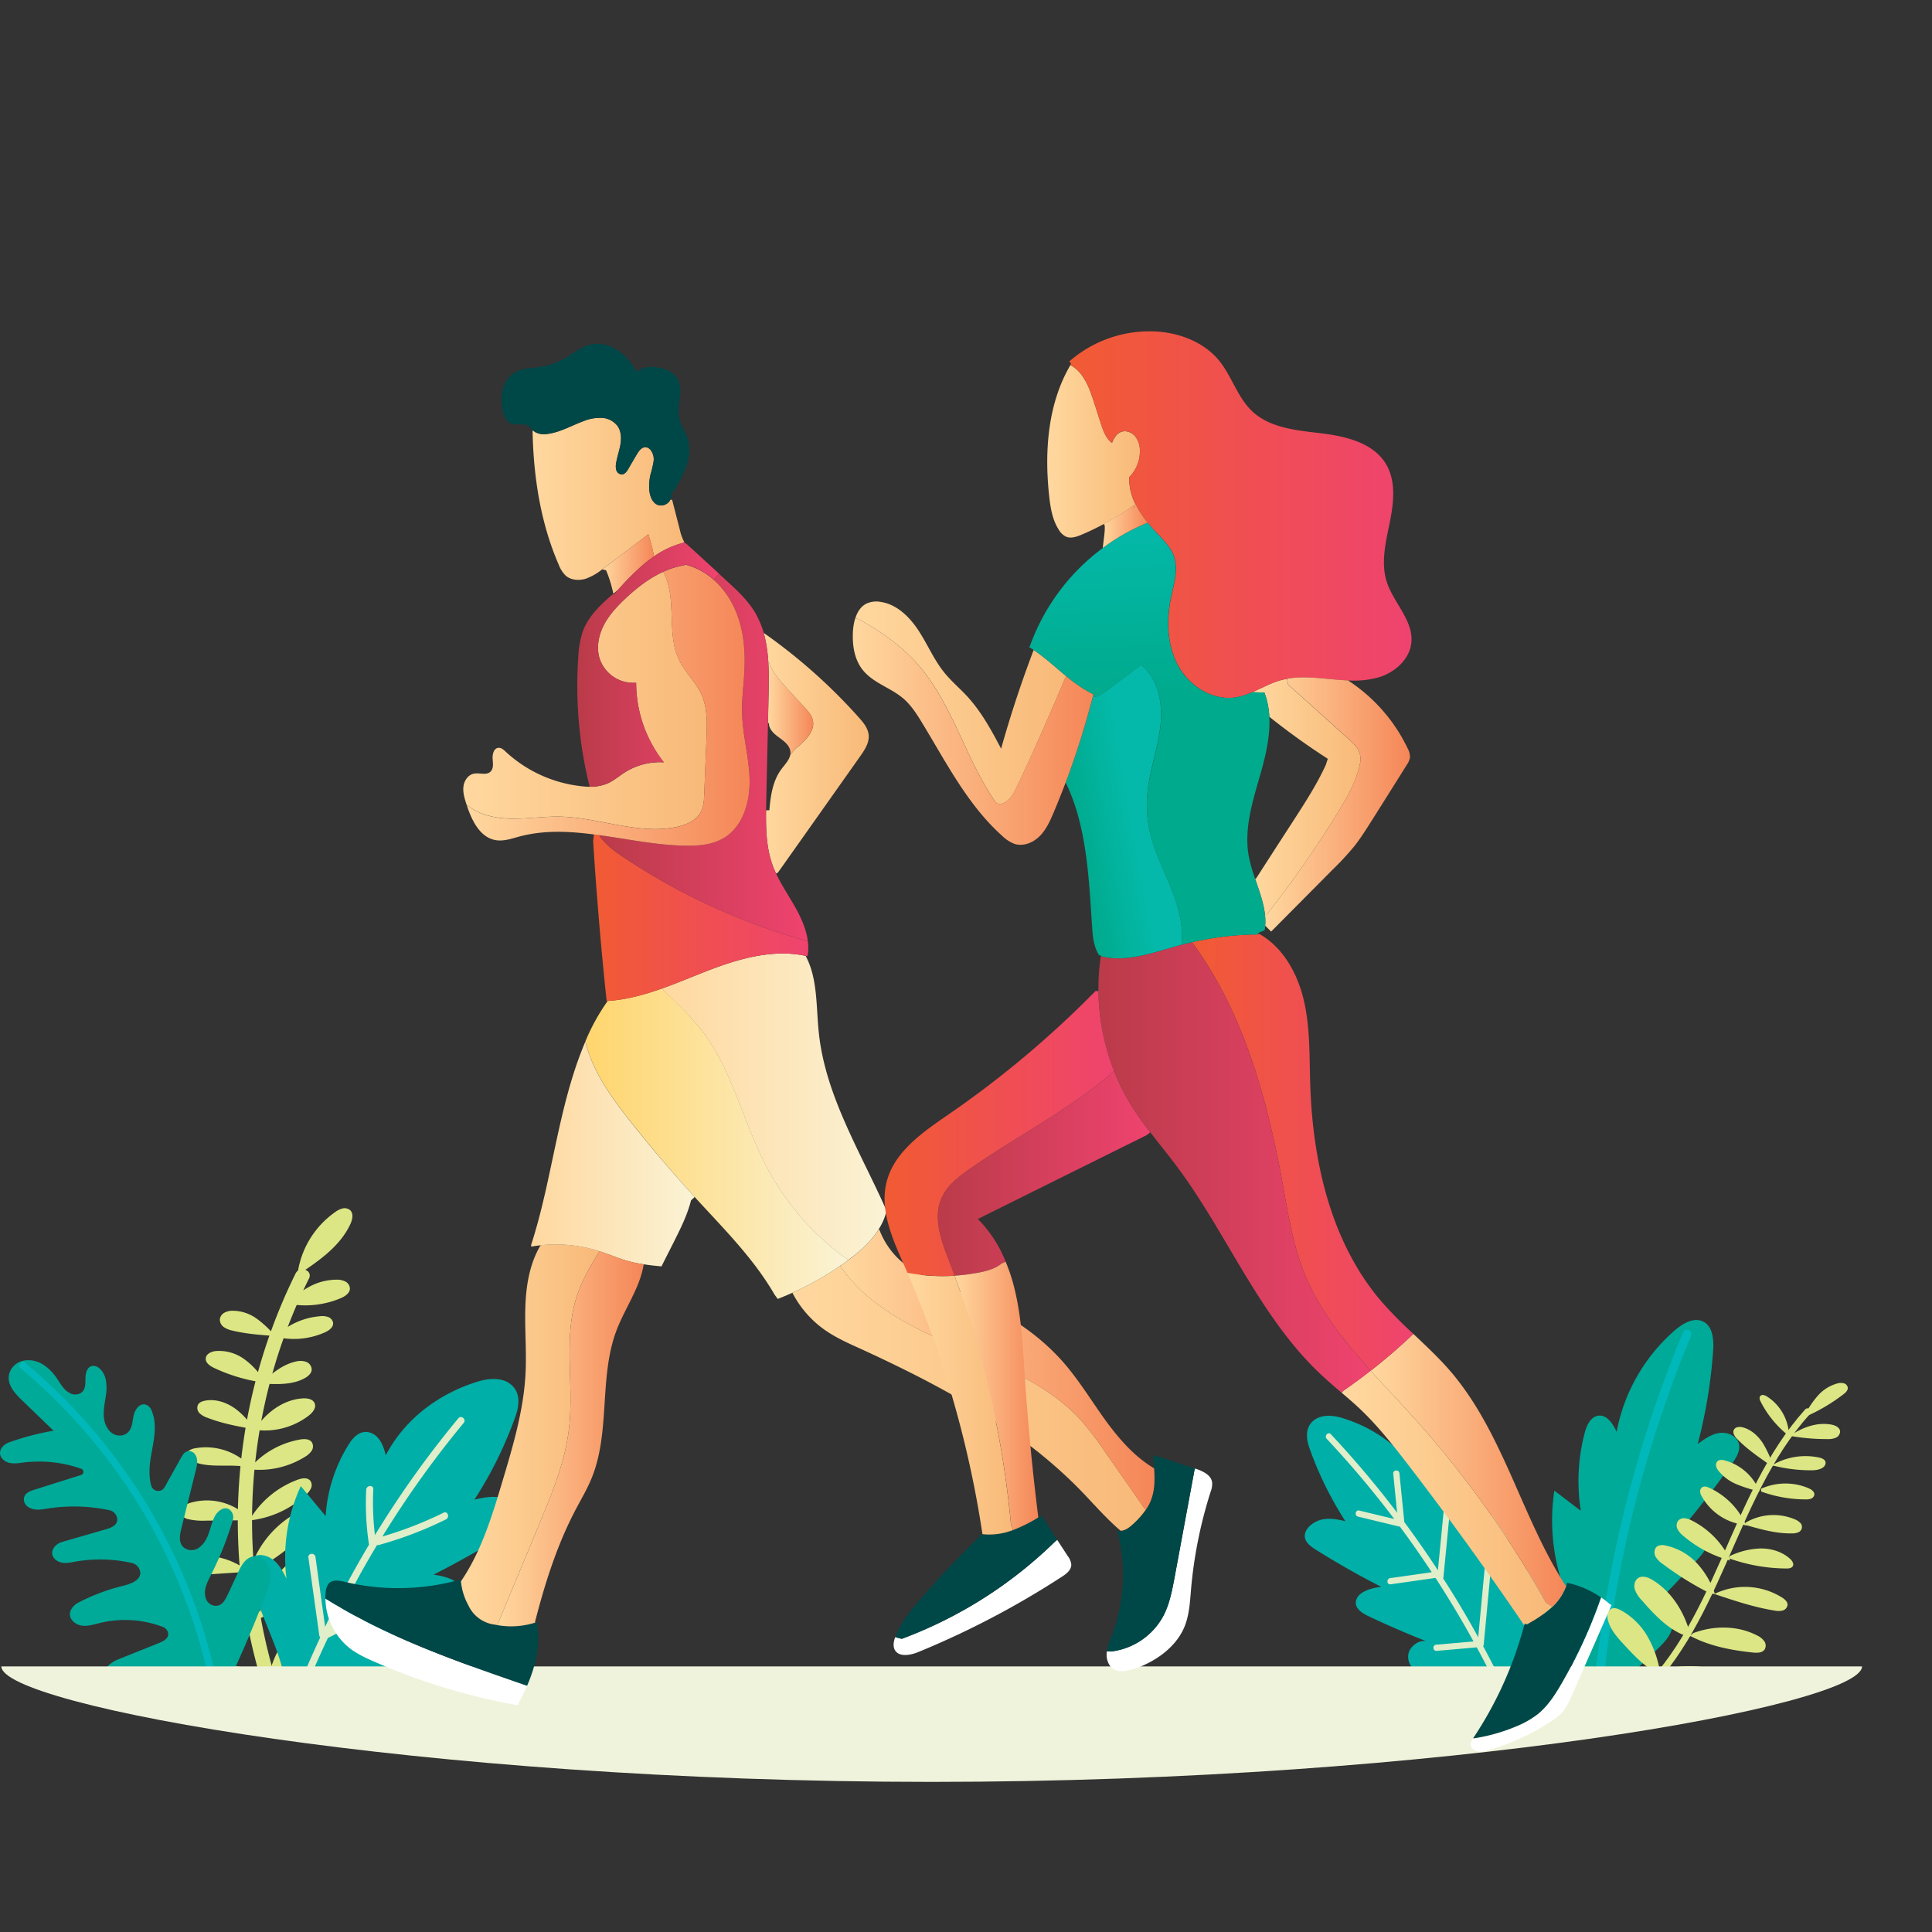 <svg id="Layer_1" data-name="Layer 1" xmlns="http://www.w3.org/2000/svg" xmlns:xlink="http://www.w3.org/1999/xlink" viewBox="0 0 1000 1000"><rect x="0" y="0" width="1000" height="1000" fill="#333333" stroke="none"/><defs><style>.cls-1{fill:#dce684;}.cls-2{fill:#00afa7;}.cls-3{fill:#e0eeca;}.cls-4{fill:#00aa98;}.cls-5{fill:#00b8ba;}.cls-6{fill:#00aa96;}.cls-7{fill:#f0f3db;}.cls-8{fill:#fff;}.cls-9{fill:#004748;}.cls-10{fill:url(#Degradado_sin_nombre_43);}.cls-11{fill:url(#Degradado_sin_nombre_43-2);}.cls-12{fill:url(#Degradado_sin_nombre_43-3);}.cls-13{fill:url(#Degradado_sin_nombre_43-4);}.cls-14{fill:url(#Degradado_sin_nombre_43-5);}.cls-15{fill:url(#Degradado_sin_nombre_56);}.cls-16{fill:url(#Degradado_sin_nombre_56-2);}.cls-17{fill:url(#Degradado_sin_nombre_28);}.cls-18{fill:url(#Degradado_sin_nombre_36);}.cls-19{fill:url(#Degradado_sin_nombre_56-3);}.cls-20{fill:url(#Degradado_sin_nombre_16);}.cls-21{fill:url(#Degradado_sin_nombre_20);}.cls-22{fill:url(#Degradado_sin_nombre_56-4);}.cls-23{fill:url(#Degradado_sin_nombre_20-2);}.cls-24{fill:url(#Degradado_sin_nombre_28-2);}.cls-25{fill:url(#Degradado_sin_nombre_56-5);}.cls-26{fill:url(#Degradado_sin_nombre_43-6);}.cls-27{fill:url(#Degradado_sin_nombre_43-7);}.cls-28{fill:url(#Degradado_sin_nombre_43-8);}.cls-29{fill:url(#Degradado_sin_nombre_43-9);}.cls-30{fill:url(#Degradado_sin_nombre_43-10);}.cls-31{fill:url(#Degradado_sin_nombre_56-6);}.cls-32{fill:url(#Degradado_sin_nombre_16-2);}.cls-33{fill:url(#Degradado_sin_nombre_56-7);}.cls-34{fill:url(#Degradado_sin_nombre_16-3);}.cls-35{fill:url(#Degradado_sin_nombre_20-3);}.cls-36{fill:url(#Degradado_sin_nombre_89);}.cls-37{fill:url(#Degradado_sin_nombre_89-2);}.cls-38{fill:url(#Degradado_sin_nombre_20-4);}.cls-39{fill:url(#Degradado_sin_nombre_56-8);}.cls-40{fill:url(#Degradado_sin_nombre_16-4);}.cls-41{fill:url(#Degradado_sin_nombre_56-9);}.cls-42{fill:url(#Degradado_sin_nombre_56-10);}</style><linearGradient id="Degradado_sin_nombre_43" x1="275.7" y1="258.15" x2="354.16" y2="258.15" gradientUnits="userSpaceOnUse"><stop offset="0" stop-color="#ffd89f"/><stop offset="1" stop-color="#f8b978"/></linearGradient><linearGradient id="Degradado_sin_nombre_43-2" x1="395.29" y1="389.82" x2="449.66" y2="389.82" xlink:href="#Degradado_sin_nombre_43"/><linearGradient id="Degradado_sin_nombre_43-3" x1="239.77" y1="362.55" x2="365.86" y2="362.55" xlink:href="#Degradado_sin_nombre_43"/><linearGradient id="Degradado_sin_nombre_43-4" x1="410.14" y1="723.75" x2="593.14" y2="723.75" xlink:href="#Degradado_sin_nombre_43"/><linearGradient id="Degradado_sin_nombre_43-5" x1="238.59" y1="742.63" x2="310.35" y2="742.63" xlink:href="#Degradado_sin_nombre_43"/><linearGradient id="Degradado_sin_nombre_56" x1="311.69" y1="291.92" x2="338.54" y2="291.92" gradientUnits="userSpaceOnUse"><stop offset="0" stop-color="#ffd89f"/><stop offset="1" stop-color="#f58658"/></linearGradient><linearGradient id="Degradado_sin_nombre_56-2" x1="434.87" y1="708.77" x2="597.57" y2="708.77" xlink:href="#Degradado_sin_nombre_56"/><linearGradient id="Degradado_sin_nombre_28" x1="342.48" y1="572.91" x2="459.16" y2="572.91" gradientUnits="userSpaceOnUse"><stop offset="0" stop-color="#ffd89f"/><stop offset="1" stop-color="#faf3d5"/></linearGradient><linearGradient id="Degradado_sin_nombre_36" x1="302.97" y1="592.02" x2="438.98" y2="592.02" gradientUnits="userSpaceOnUse"><stop offset="0" stop-color="#ffd56d"/><stop offset="1" stop-color="#faf3d5"/></linearGradient><linearGradient id="Degradado_sin_nombre_56-3" x1="397.51" y1="366.39" x2="420.91" y2="366.39" xlink:href="#Degradado_sin_nombre_56"/><linearGradient id="Degradado_sin_nombre_16" x1="307.02" y1="475.04" x2="418.37" y2="475.04" gradientUnits="userSpaceOnUse"><stop offset="0" stop-color="#f15b33"/><stop offset="1" stop-color="#ef436f"/></linearGradient><linearGradient id="Degradado_sin_nombre_20" x1="310.44" y1="392.09" x2="418.12" y2="392.09" gradientUnits="userSpaceOnUse"><stop offset="0" stop-color="#ba3b49"/><stop offset="1" stop-color="#ef436f"/></linearGradient><linearGradient id="Degradado_sin_nombre_56-4" x1="241.7" y1="364.98" x2="388" y2="364.98" xlink:href="#Degradado_sin_nombre_56"/><linearGradient id="Degradado_sin_nombre_20-2" x1="298.79" y1="343.91" x2="372.2" y2="343.91" xlink:href="#Degradado_sin_nombre_20"/><linearGradient id="Degradado_sin_nombre_28-2" x1="274.87" y1="597.26" x2="359.58" y2="597.26" xlink:href="#Degradado_sin_nombre_28"/><linearGradient id="Degradado_sin_nombre_56-5" x1="257.4" y1="744.71" x2="333.18" y2="744.71" xlink:href="#Degradado_sin_nombre_56"/><linearGradient id="Degradado_sin_nombre_43-6" x1="469.66" y1="726.54" x2="524.38" y2="726.54" xlink:href="#Degradado_sin_nombre_43"/><linearGradient id="Degradado_sin_nombre_43-7" x1="694.44" y1="775.37" x2="803.49" y2="775.37" xlink:href="#Degradado_sin_nombre_43"/><linearGradient id="Degradado_sin_nombre_43-8" x1="442.7" y1="363.74" x2="551.82" y2="363.74" xlink:href="#Degradado_sin_nombre_43"/><linearGradient id="Degradado_sin_nombre_43-9" x1="648.13" y1="412.53" x2="704.19" y2="412.53" xlink:href="#Degradado_sin_nombre_43"/><linearGradient id="Degradado_sin_nombre_43-10" x1="542.05" y1="233.54" x2="589.99" y2="233.54" xlink:href="#Degradado_sin_nombre_43"/><linearGradient id="Degradado_sin_nombre_56-6" x1="709.46" y1="761.08" x2="810.72" y2="761.08" xlink:href="#Degradado_sin_nombre_56"/><linearGradient id="Degradado_sin_nombre_16-2" x1="553.48" y1="266.35" x2="730.61" y2="266.35" xlink:href="#Degradado_sin_nombre_16"/><linearGradient id="Degradado_sin_nombre_56-7" x1="654.77" y1="416.42" x2="729.83" y2="416.42" xlink:href="#Degradado_sin_nombre_56"/><linearGradient id="Degradado_sin_nombre_16-3" x1="617.03" y1="596.36" x2="731.55" y2="596.36" xlink:href="#Degradado_sin_nombre_16"/><linearGradient id="Degradado_sin_nombre_20-3" x1="568.54" y1="604.3" x2="709.46" y2="604.3" xlink:href="#Degradado_sin_nombre_20"/><linearGradient id="Degradado_sin_nombre_89" x1="595.28" y1="361.5" x2="590.67" y2="270.04" gradientUnits="userSpaceOnUse"><stop offset="0" stop-color="#00aa8c"/><stop offset="1" stop-color="#04b9a9"/></linearGradient><linearGradient id="Degradado_sin_nombre_89-2" x1="555.33" y1="425.88" x2="585.3" y2="420.5" xlink:href="#Degradado_sin_nombre_89"/><linearGradient id="Degradado_sin_nombre_20-4" x1="485.43" y1="607.36" x2="595.4" y2="607.36" xlink:href="#Degradado_sin_nombre_20"/><linearGradient id="Degradado_sin_nombre_56-8" x1="570.81" y1="272.35" x2="594.06" y2="272.35" xlink:href="#Degradado_sin_nombre_56"/><linearGradient id="Degradado_sin_nombre_16-4" x1="457.83" y1="586.71" x2="576.68" y2="586.71" xlink:href="#Degradado_sin_nombre_16"/><linearGradient id="Degradado_sin_nombre_56-9" x1="441.44" y1="378.67" x2="566.1" y2="378.67" xlink:href="#Degradado_sin_nombre_56"/><linearGradient id="Degradado_sin_nombre_56-10" x1="494.08" y1="722.49" x2="537.43" y2="722.49" xlink:href="#Degradado_sin_nombre_56"/></defs><title>Runners-no-blob</title><path class="cls-1" d="M99.82,756.46c-1.58-.65-3.29-1.86-3.19-3.56.09-1.9,2.31-2.89,4.21-3.26a31.76,31.76,0,0,1,28.63,9.26l.12.61a44.53,44.53,0,0,1,25.69-14.41c2.19-.38,4.88-.4,6.13,1.41a4.15,4.15,0,0,1-.12,4.45,10.39,10.39,0,0,1-3.49,3.12,44.52,44.52,0,0,1-28.52,6.42l.18-.84v0C119.76,757.25,109,760.33,99.82,756.46Z"/><path class="cls-1" d="M97.31,786.3a5.21,5.21,0,0,1-3-1.8,3.88,3.88,0,0,1,.68-4.59,9.08,9.08,0,0,1,4.39-2.29,30.48,30.48,0,0,1,29.37,8l.45,1a48.21,48.21,0,0,1,24.89-20.73c2.2-.81,5-1.27,6.51.53a3.94,3.94,0,0,1,.33,4,10.09,10.09,0,0,1-2.56,3.26A51,51,0,0,1,129,787l0-.14-22.37.22A34.37,34.37,0,0,1,97.31,786.3Z"/><path class="cls-1" d="M132.23,839.19a72.21,72.21,0,0,1-31.17,7.26c-2,0-4.49-.32-5.33-2.17-.92-2,.81-4.22,2.62-5.5,4.87-3.46,11.17-4.48,17.14-4s11.79,2.23,17.53,4Z"/><path class="cls-1" d="M106.5,703c.25-2.3,2.93-3.46,5.24-3.71a22.23,22.23,0,0,1,14.5,4.06,38.09,38.09,0,0,1,10.34,11.14v.06c4.94-4.23,10.18-8.42,16.52-9.81a9.24,9.24,0,0,1,5.24.11,4.41,4.41,0,0,1,3,4c-.06,1.94-1.75,3.43-3.45,4.4-6.07,3.44-13.46,3.29-20.46,3l-1.22-.66a87.84,87.84,0,0,1-25.32-7.51C108.69,707.05,106.24,705.36,106.5,703Z"/><path class="cls-1" d="M113.78,682.9a4.56,4.56,0,0,1,2.39-3.46,8.7,8.7,0,0,1,4.21-1,21.49,21.49,0,0,1,12.36,4,51.79,51.79,0,0,1,9.58,9l-1.18,0c-6.92-.52-13.89-1.06-20.64-2.68A12.45,12.45,0,0,1,116,687,4.84,4.84,0,0,1,113.78,682.9Z"/><path class="cls-1" d="M101.12,815.33c-2.25.15-4.65.27-6.67-.74S91,811,92,809c.75-1.46,2.45-2.11,4-2.55a37.32,37.32,0,0,1,32.77,7.08Z"/><path class="cls-1" d="M141.82,691.67l.76.15a37.2,37.2,0,0,1,22.92-10.53,9.52,9.52,0,0,1,4.25.36,3.93,3.93,0,0,1,2.66,3.07c.22,2.27-2.08,3.93-4.16,4.87A39.37,39.37,0,0,1,141.82,691.67Z"/><path class="cls-1" d="M153.86,660.57a46.7,46.7,0,0,1,19.57-33.16,11.29,11.29,0,0,1,3.78-1.89,4.52,4.52,0,0,1,4,.85c1.9,1.75,1.23,4.86.15,7.19-5.36,11.6-16.57,19.27-27.28,26.35Z"/><path class="cls-1" d="M132.08,740.11a2.23,2.23,0,0,0-.19-.24l.22,0-.08-.07c5.49-8.54,14.51-15.38,24.71-16,2.34-.15,5.2.34,6.12,2.52,1,2.36-1.05,4.87-3.09,6.43a37.45,37.45,0,0,1-27.29,7.39l-.18-.15Z"/><path class="cls-1" d="M149.1,674.81l-.81-.51a65.72,65.72,0,0,1,12-8.39,29.81,29.81,0,0,1,14.11-3.55,9.28,9.28,0,0,1,4.32.94,4.32,4.32,0,0,1,2.39,3.51c.08,2.48-2.47,4.16-4.78,5.14A47.23,47.23,0,0,1,149.1,674.81Z"/><path class="cls-1" d="M102.44,727.17c.67-1.33,2.25-1.92,3.71-2.18,5.2-1,10.67.74,15,3.7s7.66,7,10.69,11.18c-8.33-1.49-16.71-3-24.59-6.08a10.58,10.58,0,0,1-4-2.35A3.91,3.91,0,0,1,102.44,727.17Z"/><path class="cls-1" d="M129,813.71c-.07,0-.13-.11-.22-.16a1.43,1.43,0,0,0,.29,0l.09-.19a51.35,51.35,0,0,1,20.19-27.73c1.75-1.2,4-2.32,5.94-1.49,2.19.92,2.8,3.78,2.32,6.08-.88,4.3-4.27,7.61-7.64,10.42A111.78,111.78,0,0,1,129.63,814v0l.15.3c-.09-.09-.19-.16-.29-.25-.27.16-.54.3-.82.44Z"/><path class="cls-1" d="M133,838.58c.21-.11.41-.21.62-.34-.1.5-.21,1-.29,1.53Z"/><path class="cls-1" d="M156.78,804.45a10.7,10.7,0,0,1,4.35-1.27,4.7,4.7,0,0,1,4,1.78,5.53,5.53,0,0,1,.54,4.44c-.89,3.89-3.62,7.07-6.42,9.92a103.45,103.45,0,0,1-25.62,18.92,57.58,57.58,0,0,1,7.19-19A38.56,38.56,0,0,1,156.78,804.45Z"/><path class="cls-1" d="M173.58,836.2a4.67,4.67,0,0,1,.54,3.64,11.09,11.09,0,0,1-1.59,3.42,56,56,0,0,1-15,15.34,149.28,149.28,0,0,1-18.06,10.68l.74.48a79.9,79.9,0,0,1-29.26,3.66,10.93,10.93,0,0,1-4.74-1.07,4,4,0,0,1-2.18-4c.33-1.68,2-2.72,3.58-3.41a31.22,31.22,0,0,1,31.35,4v-.15a47.05,47.05,0,0,1,18.7-30.06c3.19-2.3,6.83-4.25,10.77-4.45C170.34,834.17,172.5,834.62,173.58,836.2Z"/><path class="cls-1" d="M147.06,882.38a281.55,281.55,0,0,1,12.88-220.65c2.11-4.25-4.85-6.79-6.94-2.58a288.72,288.72,0,0,0-12.63,226.36C142,890,148.66,886.82,147.06,882.38Z"/><path class="cls-2" d="M146.11,887.5l1.69-.63c-.1.53-.22,1.06-.36,1.6Z"/><path class="cls-2" d="M147.8,886.87c2.27-11.24-1.23-23.8-5.75-35.67-4.75-12.44-10.68-24.88-12.59-37.46-.43-2.84-.52-6,1.6-7.75,2.61-2.14,7.54-1,10.66,1.61s4.91,6.12,6.56,9.51a88.16,88.16,0,0,1,7.41-47.9l12.86,15.49a79.18,79.18,0,0,1,12.31-37.63c2.16-3.34,5.63-6.85,10.32-5.66,5.18,1.33,7.41,7.16,8.49,11.83,9.34-17.89,26.39-31.56,47.47-38.09,5.58-1.72,13-2.55,17.78,1.86s3.67,11.07,1.84,16.19a205.18,205.18,0,0,1-21.19,43c4.44-1,9.12-2,14-1s9.88,5,10.12,9.33c.2,3.9-3.3,6.48-6.57,8.53q-18.7,11.82-38.75,22c5.88.73,13.51,2.83,14.87,8.11,1.15,4.45-3.33,7.41-7.36,9.32q-16.65,7.92-34.07,14.75c4.08-.74,8.92,2.79,10.18,6.69s-.4,7.7-3.2,10.2-6.61,3.93-10.34,5.33Z"/><path class="cls-3" d="M237.24,734.11a513.71,513.71,0,0,0-43.17,60.45,140.65,140.65,0,0,1-.85-23.76c.12-2.35-3.55-2.06-3.67.28A140.27,140.27,0,0,0,191,799.52h0Q178.69,820.19,168.29,842q-2.52-18-5-36.11c-.33-2.33-4-2.07-3.67.28l5.64,40.31a1.74,1.74,0,0,0,.51,1c-4,8.58-7.8,17.23-11.3,26-.87,2.19,2.43,3.81,3.31,1.61,3.68-9.27,7.73-18.37,12-27.38a1.6,1.6,0,0,0,.4-.11L197,834c2.08-1,.87-4.53-1.25-3.46l-23.6,11.92c7-14.6,14.65-28.88,23-42.74a1.89,1.89,0,0,0,.81,0,196,196,0,0,0,34.89-13.3c2.09-1,.88-4.51-1.24-3.46a196.3,196.3,0,0,1-31.67,12.33A512,512,0,0,1,240,736.51C241.55,734.69,238.76,732.29,237.24,734.11Z"/><path class="cls-4" d="M138.82,810.12c2.4,5.22.51,10.58-1.38,15.57q-9.84,25.68-21.79,50.49l.93.72-47.65-.09c-3.37,0-6.84,0-10-1.32-5.09-2.12-9-8.56-1.83-14.27a17,17,0,0,1,4.36-2.45l21-8.41c2.36-1,5.15-2.47,4.51-5.3a4.31,4.31,0,0,0-2.75-3,55.31,55.31,0,0,0-32.57-2c-3.07.76-6.19,1.78-9.32,1.36-4.23-.6-8.48-4.91-4.66-9.59a9.57,9.57,0,0,1,3-2.38,103.33,103.33,0,0,1,23.36-8.72c4.2-1,9.68-3.29,8.39-7.86a5.66,5.66,0,0,0-4.25-3.9,75.07,75.07,0,0,0-29.15-.68c-2.39.43-4.85,1-7.24.47-3.29-.68-6.44-4-3.79-7.81a7.66,7.66,0,0,1,4.2-2.85L55,791.51c2.68-.79,5.87-2.07,5.67-5.3a5.07,5.07,0,0,0-4.06-4.53,87.79,87.79,0,0,0-31.95-.86c-3.36.52-6.91,1.23-10-.76a4.75,4.75,0,0,1-2.26-4.58c.41-2.67,3-3.63,5.25-4.36L42,763.44a1.69,1.69,0,0,0,.08-3.19A65.46,65.46,0,0,0,12.17,757c-2.51.31-5.1.76-7.55.13-3.43-.9-6.56-4.69-3.14-8.46a8.07,8.07,0,0,1,3.35-2.14,136.26,136.26,0,0,1,22.88-6L11.45,724.84c-4-3.83-8.3-8.6-6.54-14.26a9.78,9.78,0,0,1,8.78-6.5c6.73-.52,12.18,4.08,15.77,9.38,2,2.95,3.66,6.27,7.1,7.8a5.57,5.57,0,0,0,5.26-.24c2.66-1.76,2.35-5.07,2.42-8,.06-2.54,1-5.61,3.53-6a4.63,4.63,0,0,1,3.69,1.26c3.8,3.2,4.06,8.94,3.37,13.85-.84,6-2.64,12.37,1.28,17.79,2.14,3,6.18,4.12,9.25,2.15s3.09-6,3.8-9.36,3.58-7.16,7-5.37a5.23,5.23,0,0,1,2.21,2.54c3.33,7.53,1.12,15.93-.24,23.91-.84,5-1.21,10.49.17,15.24a3.77,3.77,0,0,0,6.91.73l8.51-15.25c.94-1.71,2.09-3.57,4.4-3.41a3.89,3.89,0,0,1,3,1.91c1.55,2.51.89,5.34.23,8q-3.74,15.09-7.49,30.15c-.87,3.48-1.57,7.65,1.49,10a6.53,6.53,0,0,0,8.13-.48c4.93-4,5-10.4,7.58-15.61,1.56-3.14,5.47-6.13,8.34-3.15a5,5,0,0,1,1.09,4.93,169.76,169.76,0,0,1-11.4,28.56c-1.84,3.63-3.88,7.47-2.63,11.61a5.51,5.51,0,0,0,6,4.12c2.75-.46,4.22-3.22,5.37-5.68q2.69-5.76,5.38-11.56c1.83-3.93,4.33-8.41,9-8.34A7.63,7.63,0,0,1,138.82,810.12Z"/><path class="cls-5" d="M112.81,873.56a293.44,293.44,0,0,0-99.61-168c-1.8-1.5-4.42,1.08-2.61,2.59a290.25,290.25,0,0,1,98.67,166.4C109.72,876.85,113.27,875.87,112.81,873.56Z"/><path class="cls-6" d="M821.91,888l1.24-1.19c0,.55.05,1.1,0,1.66Z"/><path class="cls-4" d="M823.15,886.82c-.56-11.52-6.06-22.34-12.25-32.13-6.49-10.27-13.94-20.11-18.16-31.49-1-2.57-1.7-5.58-.35-8,1.66-2.94,5.89-3.5,9-2.12s5.27,4.16,7.33,6.83a104,104,0,0,1-4.2-48.35l13.7,10.4a98,98,0,0,1,2-40.22c1-3.93,3.1-8.49,7.15-9,4.47-.51,7.52,4.3,9.39,8.4A92.32,92.32,0,0,1,867,688.48c4.15-3.57,10-6.9,14.78-4.33s5.33,9.32,4.94,14.84a259.81,259.81,0,0,1-8,48.45c3.38-2.5,6.95-5.09,11.1-5.72s9.06,1.39,10.17,5.45c1,3.66-1.29,7.33-3.5,10.42Q883.89,775.31,869.82,792c4.92-1.33,11.54-1.94,13.76,2.64,1.88,3.86-1.12,8.23-4,11.45q-11.77,13.29-24.43,25.81c3.14-2.11,7.81-.4,9.66,2.89s1.32,7.51-.42,10.86-4.51,6-7.24,8.65Q840.17,870.53,823.15,886.82Z"/><path class="cls-5" d="M871.17,689.46a639.7,639.7,0,0,0-46.73,191.86c-.25,2.89,4.22,3.77,4.46.85a635.68,635.68,0,0,1,46.37-190.73C876.39,688.74,872.3,686.75,871.17,689.46Z"/><path class="cls-1" d="M926,743.52v-.25a1.07,1.07,0,0,0,.16.14c6.39-4.51,14.3-7.5,21.94-6,1.93.39,4.13,1.44,4.32,3.4a3.54,3.54,0,0,1-2.07,3.29,9.25,9.25,0,0,1-4,.77,110.68,110.68,0,0,1-19.81-1.65l-.31.18h0l-.21.11-.38.22Z"/><path class="cls-1" d="M936.1,770.29c1.49.64,3.17,1.82,3,3.43a2.72,2.72,0,0,1-1.78,2,7.4,7.4,0,0,1-2.81.36A67.43,67.43,0,0,1,911.55,772l0-1.43A30.66,30.66,0,0,1,936.1,770.29Z"/><path class="cls-1" d="M897.48,740c.84-1.56,3.06-1.62,4.78-1.15,4.23,1.19,7.69,4.36,10.11,8a52.88,52.88,0,0,1,5.2,11.36,34,34,0,0,1,23.94-3.8c1.48.32,3.21,1,3.42,2.52a3.07,3.07,0,0,1-1.59,2.78c-1.84,1.2-4.15,1.32-6.35,1.31a79.59,79.59,0,0,1-19.3-2.46l.11.29-.78-.28-.21.09.18-.1-.85-.31c-5.92-4.09-11.87-8.22-16.91-13.35C897.91,743.59,896.59,741.64,897.48,740Z"/><path class="cls-1" d="M911.2,801.48c5.56-.05,11.27,1.65,15.38,5.4,1.07,1,2.09,2.54,1.35,3.8-.61,1-2,1.18-3.23,1.17a90,90,0,0,1-29.49-5.15l0,0,.17,1a62.56,62.56,0,0,1-24.18-12.79,10.54,10.54,0,0,1-2.92-3.47,4.18,4.18,0,0,1,.34-4.33,4.1,4.1,0,0,1,3.5-1.26,10.5,10.5,0,0,1,3.65,1.22A43.45,43.45,0,0,1,895,806.33l.12-.81A39.94,39.94,0,0,1,911.2,801.48Z"/><path class="cls-1" d="M913.41,853.7c-1.2,1.87-3.88,1.89-6.08,1.65-11.15-1.17-22.4-3.3-32.31-8.52l-.77.44c-10-2.95-17.52-11-24.39-18.89a15.49,15.49,0,0,1-3.65-5.63c-.64-2.17-.13-4.84,1.79-6,2.23-1.41,5.17-.29,7.42,1.1C865.54,824,872.17,835,875,846.48l1.42-1.19c10.62-4,23-4,33.05,1.22a9.68,9.68,0,0,1,3.61,2.83A4,4,0,0,1,913.41,853.7Z"/><path class="cls-1" d="M931.67,788.09a3,3,0,0,1-1.11,5.12,8.5,8.5,0,0,1-3.1.48c-8.09.14-16-2.1-23.79-4.32.05.1.1.2.14.3l-1.25-.43A29.21,29.21,0,0,1,881,774.82a6.58,6.58,0,0,1-1-2.56,2.62,2.62,0,0,1,1-2.43c1.06-.73,2.5-.29,3.69.24a38,38,0,0,1,18.92,19.08l-.31-.9A28.46,28.46,0,0,1,929,786.41,7.9,7.9,0,0,1,931.67,788.09Z"/><path class="cls-1" d="M933.76,733.06a52.54,52.54,0,0,1,7-10.48A20.82,20.82,0,0,1,951.27,716a6.23,6.23,0,0,1,3.12,0,2.8,2.8,0,0,1,2,2.16c.19,1.45-1.07,2.63-2.23,3.52a94.61,94.61,0,0,1-20.06,11.78Z"/><path class="cls-1" d="M899,875.9a5,5,0,0,1-3.68,2.77,12.51,12.51,0,0,1-4.76-.15c-11.1-2-21.35-7.08-31.38-12.23l-.18.29c-7.35-3.37-13-9.46-18.51-15.41-3.35-3.63-6.8-7.46-8.12-12.22a7.48,7.48,0,0,1-.27-3.54,3.8,3.8,0,0,1,2.06-2.77c1.48-.64,3.18,0,4.6.72a35.9,35.9,0,0,1,14.1,13.85,54.67,54.67,0,0,1,6.34,18l1-.94a56.27,56.27,0,0,1,18.17-1.72,34.07,34.07,0,0,1,17.06,6,10.92,10.92,0,0,1,3.07,3.1A4.91,4.91,0,0,1,899,875.9Z"/><path class="cls-1" d="M888.28,759a2.84,2.84,0,0,1,.63-2.62c1-1,2.63-.79,4-.43a27,27,0,0,1,17.76,15.85l-1-.09a71.69,71.69,0,0,1-10.9-3.5,23.55,23.55,0,0,1-9.13-6.75A6.37,6.37,0,0,1,888.28,759Z"/><path class="cls-1" d="M911.17,722.54c.83-.92,2.35-.39,3.4.27A24.79,24.79,0,0,1,926,743.27a52.88,52.88,0,0,1-14.59-17.59C910.85,724.68,910.41,723.36,911.17,722.54Z"/><path class="cls-1" d="M857.79,800.37a5.48,5.48,0,0,1,4.09-.44,30.44,30.44,0,0,1,16.25,9,42.42,42.42,0,0,1,9.45,16,36.18,36.18,0,0,1,34.88,2c1.38.89,2.83,2.14,2.77,3.78a3.47,3.47,0,0,1-2.61,2.91,9.59,9.59,0,0,1-4.13,0c-10.59-1.68-20.8-5.12-31-8.53l-.14,0-.13,0a.56.56,0,0,1,.16-.07l-1.87-.12a157.42,157.42,0,0,1-24.76-15.32,11.71,11.71,0,0,1-3.92-4C856,803.8,856.23,801.45,857.79,800.37Z"/><path class="cls-1" d="M936.84,731.86c1.47-1.63-1-4-2.48-2.34-40.3,44.72-45.26,112.06-92.1,151.81-1.67,1.42.83,3.74,2.48,2.33C891.65,843.85,896.55,776.57,936.84,731.86Z"/><path class="cls-2" d="M783.21,884.47l-1.49-.55c.1.47.2.93.33,1.4Z"/><path class="cls-2" d="M781.72,883.92c-2-9.8,1.08-20.78,5-31.14,4.15-10.85,9.33-21.71,11-32.69.37-2.49.45-5.25-1.4-6.77-2.28-1.86-6.58-.83-9.31,1.41s-4.28,5.34-5.72,8.3a77,77,0,0,0-6.47-41.81l-11.22,13.52a69.13,69.13,0,0,0-10.76-32.85c-1.87-2.91-4.91-6-9-4.94-4.52,1.16-6.46,6.25-7.41,10.33-8.16-15.62-23-27.56-41.44-33.25-4.87-1.51-11.32-2.23-15.52,1.62s-3.2,9.67-1.61,14.13a180.26,180.26,0,0,0,18.5,37.58c-3.87-.89-8-1.78-12.18-.84s-8.63,4.37-8.83,8.15c-.18,3.4,2.88,5.65,5.73,7.45q16.32,10.3,33.83,19.21c-5.14.63-11.8,2.46-13,7.07-1,3.89,2.91,6.47,6.43,8.14q14.52,6.91,29.74,12.88c-3.56-.65-7.78,2.43-8.89,5.83a8.46,8.46,0,0,0,2.79,8.91c2.45,2.19,5.77,3.43,9,4.65Z"/><path class="cls-3" d="M778,872.24c-3.28-6.82-6.75-13.54-10.33-20.2a1.42,1.42,0,0,0,.3-.75q2.15-22.93,4.3-45.87c.19-2-3-2.67-3.15-.62q-2,21.32-4,42.63Q756.61,831.88,747,817a1.22,1.22,0,0,0,.09-.27q1.77-18.16,3.53-36.34c.2-2-3-2.67-3.15-.62l-3.21,33q-8.35-12.75-17.44-25a1.87,1.87,0,0,0,0-.54q-1.25-12.35-2.48-24.68c-.21-2.05-3.41-1.82-3.2.24q1,10.09,2,20.18a508.45,508.45,0,0,0-34.32-40.64c-1.42-1.51-3.5.94-2.1,2.43a501.33,501.33,0,0,1,34.93,41.47l-18.11-4.37c-2-.49-2.62,2.67-.62,3.15l21.22,5.12a1.14,1.14,0,0,0,.41,0q8.58,11.6,16.52,23.63l-21.53,3.08c-2,.29-1.81,3.49.24,3.2l23.22-3.32c6.95,10.72,13.54,21.66,19.68,32.88l-19.32,1.69c-2.05.18-1.81,3.38.25,3.2l20.77-1.82c3.66,6.79,7.21,13.64,10.56,20.6C775.91,875.16,778.94,874.1,778,872.24Z"/><path class="cls-7" d="M963.79,862.52c0,20.24-215.59,59.78-481.55,59.78S.69,882.76.69,862.52Z"/><path class="cls-8" d="M272.82,872.56c-1.4,3.2-2.94,6.33-4.59,9.41l-.11.68a325.21,325.21,0,0,1-75.84-23.22,60,60,0,0,1-10-5.36,33.21,33.21,0,0,1-13.82-26.68C200.6,847.6,236.91,860.17,272.82,872.56Z"/><path class="cls-8" d="M627.4,767.25a11.21,11.21,0,0,1-.77,4.85,232.7,232.7,0,0,0-10.15,50.5c-.54,6.47-.88,13.11-3.28,19.13-3.84,9.54-12.57,16.44-22,20.52a32.59,32.59,0,0,1-8.86,2.62,9.47,9.47,0,0,1-5.28-.54c-3-1.4-4.44-5.05-4.27-8.38,0-.4.06-.83.11-1.23l2.51,0a35.49,35.49,0,0,0,26.82-18.52c3.16-6.1,4.45-13,5.73-19.75q5.13-27.71,10.26-55.38l.31-1,.23.09C622.49,761.44,626.83,763.35,627.4,767.25Z"/><path class="cls-9" d="M597.36,760c-.15-1.65-.32-3.34-.49-5l.6-1.77,21.06,6.93-.31,1q-5.13,27.66-10.26,55.38c-1.28,6.75-2.57,13.65-5.73,19.75a35.49,35.49,0,0,1-26.82,18.52l-2.51,0a37.1,37.1,0,0,1,2.6-8.29,88.7,88.7,0,0,0,3-53.47l.45-.74a6.6,6.6,0,0,0,1.06.09c2.42-.06,4.64-1.8,6.47-3.48a43,43,0,0,0,6.64-7.52,22.35,22.35,0,0,0,2.42-4.42C597.76,771.59,597.78,765.77,597.36,760Z"/><path class="cls-9" d="M257.4,841.16a41.15,41.15,0,0,0,19.67-1.31c.25-.06.48-.15.74-.23a48.21,48.21,0,0,1-1,21.49,77.68,77.68,0,0,1-4,11.45c-35.91-12.39-72.22-25-104.4-45.17a29.22,29.22,0,0,1,.2-3.5,7.52,7.52,0,0,1,1.63-4.36c2-2.06,5.38-1.43,8.15-.77a119.41,119.41,0,0,0,60.13-1.23c0,.31,0,.6.06.91A32,32,0,0,0,242.47,831a17.3,17.3,0,0,0,13.65,9.95Z"/><path class="cls-10" d="M354.16,280.58l-.66.42a48.16,48.16,0,0,0-15,7,78.85,78.85,0,0,0-2.93-11.43q-11.37,8.69-22.8,17.3l-1.12.86a29.57,29.57,0,0,1-8.37,4.78c-3.51,1.11-7.7.86-10.46-1.56a15.57,15.57,0,0,1-3.62-5.65c-9.44-21.69-13.06-45.51-13.54-69.17l.25-.31a7.41,7.41,0,0,0,1,.82,9.59,9.59,0,0,0,6.33,1c6.67-.82,12.62-4.41,18.92-6.69a22.21,22.21,0,0,1,9.32-1.63,10.79,10.79,0,0,1,8.18,4.28c1.88,2.73,2,6.32,1.43,9.6s-1.77,6.44-2.23,9.72a7.15,7.15,0,0,0,.17,3.62,3.13,3.13,0,0,0,2.74,2.05c1.57,0,2.65-1.54,3.45-2.91,1.42-2.48,2.88-5,4.33-7.41,1.08-1.88,2.65-4,4.79-3.76a3.83,3.83,0,0,1,2.31,1.34,7.91,7.91,0,0,1,1.57,6.33,60.73,60.73,0,0,1-1.57,6.53,27.13,27.13,0,0,0-.63,7.41c.17,3.39,1.45,7.23,4.65,8.35a5.45,5.45,0,0,0,6.35-2.91l.89.2q2,7.79,4,15.56A25.72,25.72,0,0,0,354.16,280.58Z"/><path class="cls-11" d="M449.64,380.64c.28,3.94-2.08,7.47-4.33,10.69Q424,421.51,402.64,451.67l-.94.42a44.34,44.34,0,0,1-1.82-4.3c-3.25-9-3.51-18.78-3.37-28.41h1.71c.63-7.47,1.74-15.25,6.22-21.24,1.71-2.31,4-4.61,4.58-7.32v0a23,23,0,0,1,4.48-4.73c4-3.45,8.32-8,7.24-13.14-.54-2.65-2.45-4.79-4.28-6.78l-8.66-9.35c-4.08-4.45-8.3-9.07-10.09-14.79h-.09a71.33,71.33,0,0,0-2.33-14.45,286.83,286.83,0,0,1,49.19,43.72C446.9,374,449.38,377,449.64,380.64Z"/><path class="cls-12" d="M305.14,407.23a23,23,0,0,0,9.52-1.79c3.13-1.43,5.78-3.76,8.69-5.62a34.07,34.07,0,0,1,20.24-5.24,66.63,66.63,0,0,1-14.34-41.13l-.77,0a18.42,18.42,0,0,1-18.07-12.34c-1.82-5.64-.71-11.94,1.94-17.21s6.75-9.75,11.06-13.83c5.9-5.61,12.54-10.77,19.92-14.13l.29.6c6.95,13.76,1.19,31.32,7.95,45.17,3.13,6.47,8.77,11.51,11.65,18.13,3,6.81,2.77,14.56,2.48,22q-.6,14.63-1.17,29.3c-.14,3-.28,6.07-1.59,8.75-2.34,4.79-7.87,7.15-13.11,8.21-19.87,4-40-5.08-60.22-5.42-8.15-.14-16.28,1.14-24.43,1.05s-16.67-1.65-23-6.75l-.45.14-.35-1c-.94-2.88-1.85-5.9-1.51-8.93s2.34-6.09,5.31-6.72,6.44,1,8.63-1c1.77-1.6,1.34-4.39,1.17-6.76s.65-5.44,3-5.64c1.45-.11,2.71,1,3.76,2a68.43,68.43,0,0,0,38.19,17.75A45.3,45.3,0,0,0,305.14,407.23Z"/><path class="cls-13" d="M592.51,780.91l.63.4a43,43,0,0,1-6.64,7.52c-1.83,1.68-4,3.42-6.47,3.48-7.47-6.33-13.85-13.8-20.64-20.81-31.83-32.69-73-54.61-114.43-73.59-6.67-3-13.42-6.07-19.29-10.43a53.9,53.9,0,0,1-15.53-18.35,153.91,153.91,0,0,0,24.73-13.94c14,20.69,37.74,32.29,60.74,42.1s47.37,19.46,64.18,38.13a158.44,158.44,0,0,1,12,15.79Q582.14,766,592.51,780.91Z"/><path class="cls-14" d="M239.36,817.33c10.06-15.22,15.48-33.12,20.72-50.67,5.47-18.3,11-36.83,11.94-55.89.57-11.29-.45-22.6-.11-33.89s2.16-22.72,7.89-32.35a73.75,73.75,0,0,1,30.53,3.11h0v.05c-4.64,7.33-9.06,14.91-11.74,23.15-7.12,21.8-1.42,45.66-4.07,68.46-2,17.3-8.75,33.63-15.45,49.7q-10.86,26.12-21.69,52.16l-1.28-.26A17.3,17.3,0,0,1,242.47,831a32,32,0,0,1-3.88-12.51Z"/><path class="cls-15" d="M335.61,276.53A78.85,78.85,0,0,1,338.54,288q-2.66,1.83-5.13,3.88a134,134,0,0,0-13.51,13.45c-.82.65-1.62,1.34-2.45,2a63.53,63.53,0,0,0-3.76-12.2l-2-.42,1.12-.86Q324.23,285.19,335.61,276.53Z"/><path class="cls-16" d="M597.36,760c.42,5.81.4,11.63-1.8,16.93a22.35,22.35,0,0,1-2.42,4.42l-.63-.4q-10.38-14.83-20.72-29.7a158.44,158.44,0,0,0-12-15.79c-16.81-18.67-41.1-28.27-64.18-38.13s-46.77-21.41-60.74-42.1c1.06-.68,2.08-1.42,3.11-2.17.34-.25.68-.48,1-.74,6.07-4.5,11.94-9.74,15.84-16l.35.2a41.3,41.3,0,0,0,11.17,16.24c7.72,6.84,17.64,10.49,27.13,14.48,21,8.86,41.44,20.38,56.55,37.48,8.23,9.32,14.67,20,21.94,30.12C579,744.51,587,753.86,597.36,760Z"/><path class="cls-17" d="M459.16,627.29l-.46.2a32.11,32.11,0,0,1-3.88,8.75c-3.9,6.3-9.77,11.54-15.84,16l-.17-.22a137.34,137.34,0,0,1-42.53-48.91c-12.08-23.34-17.55-50.33-33.94-70.85A164.16,164.16,0,0,0,349,518.1c-2.16-2.14-4.36-4.27-6.52-6.38,7.86-2.8,15.61-6.1,23.39-9.12,16.31-6.33,34.09-11.52,51.13-7.84,6.36,11.91,5.36,26.33,6.82,39.82C427.29,567.64,445.79,596.85,459.16,627.29Z"/><path class="cls-18" d="M434.87,655.19a153.91,153.91,0,0,1-24.73,13.94c-2.51,1.14-5,2.19-7.59,3.19l-1.62-2.2c-10.72-18.55-26.08-33.88-40.59-49.7l-.76-.86Q342.09,600.42,326,580c-9.77-12.4-19.35-25.6-23-41a106.1,106.1,0,0,1,11.55-20.92c9.6-.63,18.83-3.16,28-6.41,2.16,2.11,4.36,4.24,6.52,6.38a164.16,164.16,0,0,1,13.34,14.2c16.39,20.52,21.86,47.51,33.94,70.85a137.34,137.34,0,0,0,42.53,48.91l.17.22c-.32.26-.66.49-1,.74C437,653.77,435.93,654.51,434.87,655.19Z"/><path class="cls-19" d="M420.74,372.92c1.08,5.16-3.25,9.69-7.24,13.14a23,23,0,0,0-4.48,4.73,5.24,5.24,0,0,0,.09-1.68c-.26-3.19-3.16-5.42-5.76-7.3s-5.41-4.33-5.36-7.52h-.48c.09-5,.2-10,.31-15,.12-5.7.2-11.55-.2-17.3h.09c1.79,5.72,6,10.34,10.09,14.79l8.66,9.35C418.29,368.13,420.2,370.27,420.74,372.92Z"/><path class="cls-20" d="M342.48,511.72c-9.13,3.25-18.36,5.78-28,6.41-.15,0-.26,0-.4,0H314q-4.39-41.38-7-82.91l.43-3.33c1,.11,2.05.22,3.08.39l-.09.57c3.42,4.74,8.29,8.18,13.17,11.41a329.09,329.09,0,0,0,94.25,42.83l.26,0a25,25,0,0,1,.08,6.53l-.31,1.34c-.32-.09-.6-.14-.89-.2-17-3.68-34.82,1.51-51.13,7.84C358.09,505.62,350.34,508.92,342.48,511.72Z"/><path class="cls-21" d="M395.29,327.55A71.33,71.33,0,0,1,397.62,342c.4,5.75.32,11.6.2,17.3-.11,5-.22,10-.31,15q-.47,20.57-.91,41.1c0,1.31-.06,2.65-.09,4-.14,9.63.12,19.4,3.37,28.41a44.34,44.34,0,0,0,1.82,4.3c2.85,6.16,6.75,11.8,10.06,17.73,3,5.39,5.61,11.26,6.36,17.27l-.26,0a329.09,329.09,0,0,1-94.25-42.83c-4.88-3.23-9.75-6.67-13.17-11.41l.09-.57c15,2.09,30.15,5.33,45.2,5.42,6.47,0,13.22-.63,18.81-3.93,10-5.87,13.71-18.73,13.45-30.33s-3.62-23-3.88-34.57c-.17-7.41.92-14.79,1.26-22.23.51-11.29-.8-22.89-5.76-33.06a44,44,0,0,0-10.2-13.51l2.79-3.05c1.11,1,2.25,2.05,3.36,3.08,5.65,5.16,11.4,10.43,15.31,17A45.17,45.17,0,0,1,395.29,327.55Z"/><path class="cls-22" d="M388,403.47c.26,11.6-3.45,24.46-13.45,30.33-5.59,3.3-12.34,4-18.81,3.93-15.05-.09-30.21-3.33-45.2-5.42-1-.17-2.06-.28-3.08-.39-13.08-1.71-26-2.31-38.68,1.08-4,1.08-8.12,2.56-12.22,1.85-8-1.34-12.23-9.89-14.85-17.7l.45-.14c6.36,5.1,14.88,6.7,23,6.75s16.28-1.19,24.43-1.05c20.23.34,40.35,9.41,60.22,5.42,5.24-1.06,10.77-3.42,13.11-8.21,1.31-2.68,1.45-5.79,1.59-8.75q.57-14.67,1.17-29.3c.29-7.44.52-15.19-2.48-22-2.88-6.62-8.52-11.66-11.65-18.13-6.76-13.85-1-31.41-7.95-45.17l-.29-.6a42.91,42.91,0,0,1,10.8-3.37l.57-.37a34.9,34.9,0,0,1,14.71,7.87,44,44,0,0,1,10.2,13.51c5,10.17,6.27,21.77,5.76,33.06-.34,7.44-1.43,14.82-1.26,22.23C384.37,380.5,387.71,391.87,388,403.47Z"/><path class="cls-23" d="M317.59,307.88c.77-.88,1.54-1.74,2.31-2.59a134,134,0,0,1,13.51-13.45q2.47-2.05,5.13-3.88a48.16,48.16,0,0,1,15-7l.66-.42c.17.25.31.48.48.74l.38,0c5.75,5.24,11.45,10.46,17.18,15.7l-2.79,3.05a34.9,34.9,0,0,0-14.71-7.87l-.57.37a42.91,42.91,0,0,0-10.8,3.37c-7.38,3.36-14,8.52-19.92,14.13-4.31,4.08-8.41,8.53-11.06,13.83s-3.76,11.57-1.94,17.21a18.42,18.42,0,0,0,18.07,12.34l.77,0a66.63,66.63,0,0,0,14.34,41.13,34.07,34.07,0,0,0-20.24,5.24c-2.91,1.86-5.56,4.19-8.69,5.62a23,23,0,0,1-9.52,1.79A216,216,0,0,1,299.33,340a48.64,48.64,0,0,1,2.25-13c2.9-8,9.32-14.11,15.87-19.67C317.51,307.51,317.54,307.68,317.59,307.88Z"/><path class="cls-24" d="M333.18,654.39a62.73,62.73,0,0,1-8.26-1.71c-5-1.37-9.66-3.47-14.57-5h0a73.75,73.75,0,0,0-30.53-3.11c-1.59.17-3.19.37-4.79.68l-.14-.82c11.23-34.57,13.85-71.74,28.05-105.2a1.21,1.21,0,0,1,.05-.14c3.65,15.36,13.23,28.56,23,41Q342,600.4,359.58,619.56l-1.89,1.71c-1.91,7.59-5.44,14.63-8.94,21.61-2.11,4.19-4.25,8.38-6.36,12.6C339.31,655.19,336.23,654.88,333.18,654.39Z"/><path class="cls-9" d="M347.18,256.18l.37.26a4.52,4.52,0,0,1-.46,2.05,5.45,5.45,0,0,1-6.35,2.91c-3.2-1.12-4.48-5-4.65-8.35a27.13,27.13,0,0,1,.63-7.41,60.73,60.73,0,0,0,1.57-6.53,7.91,7.91,0,0,0-1.57-6.33,3.83,3.83,0,0,0-2.31-1.34c-2.14-.23-3.71,1.88-4.79,3.76-1.45,2.46-2.91,4.93-4.33,7.41-.8,1.37-1.88,2.88-3.45,2.91a3.13,3.13,0,0,1-2.74-2.05,7.15,7.15,0,0,1-.17-3.62c.46-3.28,1.66-6.44,2.23-9.72s.45-6.87-1.43-9.6a10.79,10.79,0,0,0-8.18-4.28,22.21,22.21,0,0,0-9.32,1.63c-6.3,2.28-12.25,5.87-18.92,6.69a9.59,9.59,0,0,1-6.33-1,7.41,7.41,0,0,1-1-.82,14.1,14.1,0,0,0-3.13-2.57c-2.62-1.22-5.87.17-8.52-1-2.4-1.06-3.42-3.88-4-6.45a24.75,24.75,0,0,1-.17-10.83,14.15,14.15,0,0,1,5.89-8.83c3.85-2.48,8.73-2.45,13.26-3.14A38.55,38.55,0,0,0,293,185.1c4.1-2.39,7.89-5.59,12.51-6.73a18.48,18.48,0,0,1,14.22,2.94,31.55,31.55,0,0,1,9.75,11.17c3.16-2.76,7.86-3,12-2.14,3.53.75,7.09,2.4,9,5.48,3.79,6.1-.54,14.22,1.17,21.2.77,3.19,2.79,5.93,3.93,9,2,5.27,1.31,11.25-.71,16.53A63.48,63.48,0,0,1,347.18,256.18Z"/><path class="cls-25" d="M333.18,654.39c-1.88,12.11-9.69,22.66-14.08,34.23-9.17,24.26-3.05,52.33-12.82,76.35-2.31,5.7-5.47,11-8.35,16.45-9.61,18.27-15.88,38.11-21,58.08l.12.35a41.15,41.15,0,0,1-19.67,1.31q10.86-26.08,21.69-52.16c6.7-16.07,13.45-32.4,15.45-49.7,2.65-22.8-3.05-46.66,4.07-68.46,2.68-8.24,7.1-15.82,11.74-23.15v-.05c4.91,1.57,9.61,3.67,14.57,5A62.73,62.73,0,0,0,333.18,654.39Z"/><path class="cls-8" d="M554.5,809.87c0,2.79-2.59,4.82-5,6.33a449.27,449.27,0,0,1-74.21,38.9c-4.16,1.71-10.12,2.77-12.2-1.22-1-2-.48-4.39.26-6.5l3.39.88a225.93,225.93,0,0,0,79.66-50.67l.82-.54,5.39,8.29A8.59,8.59,0,0,1,554.5,809.87Z"/><path class="cls-8" d="M834.15,830.73q-10.3,23.43-20.58,46.86c-1.39,3.13-2.82,6.38-5.15,8.92a28.55,28.55,0,0,1-5.42,4.36A117,117,0,0,1,769.94,906a11.28,11.28,0,0,1-5.47.51c-1.83-.46-3.48-2.11-3.25-4a5.77,5.77,0,0,1,1.17-2.54c.08-.11.14-.23.23-.34l.19.14a91.93,91.93,0,0,0,22-6.18,46.76,46.76,0,0,0,11.17-6.33c5.3-4.25,9-10.12,12.43-16a254.53,254.53,0,0,0,20.32-44.46,46.4,46.4,0,0,1,4.5,3.51Z"/><path class="cls-9" d="M788.92,841.25c.09-.28.14-.57.23-.85l1.28.34a60.85,60.85,0,0,0,13.06-9,27.4,27.4,0,0,0,7.23-11,7.81,7.81,0,0,0,.4-1.51h0l.32.08a48.48,48.48,0,0,1,17.21,7.5,254.53,254.53,0,0,1-20.32,44.46c-3.39,5.87-7.13,11.74-12.43,16a46.76,46.76,0,0,1-11.17,6.33,91.93,91.93,0,0,1-22,6.18l-.19-.14A195.74,195.74,0,0,0,788.92,841.25Z"/><path class="cls-9" d="M537.43,785.39c.4-.23.8-.49,1.2-.71l.85.45q3.9,5.94,7.78,11.92l-.82.54a225.93,225.93,0,0,1-79.66,50.67l-3.39-.88c2.65-7.36,7.72-13.54,12.85-19.47q15.27-17.65,32.15-33.86h.14a33.33,33.33,0,0,0,14.28-1.59,16.5,16.5,0,0,0,1.57-.57A76.7,76.7,0,0,0,537.43,785.39Z"/><path class="cls-26" d="M508.5,793.94a540.23,540.23,0,0,0-38.84-135.09l.08,0a98.36,98.36,0,0,0,24.34,1.48,505.49,505.49,0,0,1,29.13,128.28l1.17,3.31a16.5,16.5,0,0,1-1.57.57,33.33,33.33,0,0,1-14.28,1.59S508.53,794,508.5,793.94Z"/><path class="cls-27" d="M789.15,840.4c-.09.28-.14.57-.23.85q-28.77-42.36-60-83c-7.78-10.09-15.71-20.18-25-29-3.08-2.91-6.3-5.67-9.52-8.41l.8-.94c4.84-3.33,9.6-6.84,14.22-10.46,7.18,8,14.68,15.85,21.83,23.8a525.21,525.21,0,0,1,68.92,96.33l3.28,2.11a60.85,60.85,0,0,1-13.06,9Z"/><path class="cls-28" d="M551.82,349.93c-8.26,19.32-16.55,38.62-25.62,57.57-1.71,3.53-3.82,7.38-7.58,8.46a3.53,3.53,0,0,1-2.42-.08,4.4,4.4,0,0,1-1.46-1.51c-14-20.55-20.72-45.77-35.59-65.44a73.8,73.8,0,0,0-4.88-5.93c-8.43-9.35-19-16.53-30-22.57l-1.56-.37c1-3.25,2.79-6.16,5.78-7.64a12.22,12.22,0,0,1,7.27-.88c8.41,1.19,15.05,7.78,19.69,14.87,4.08,6.22,7.1,13.09,11.37,19.13.6.85,1.26,1.71,1.91,2.53,3.59,4.45,8,8.16,11.89,12.35,7.29,7.95,12.54,17.52,17.55,27.1q7.27-25.9,16.85-51.1C541,340.41,546.3,345.37,551.82,349.93Z"/><path class="cls-29" d="M703.93,390.4a13.57,13.57,0,0,1-.34,6.41c-2,8.47-6.47,16.13-11,23.54a558.9,558.9,0,0,1-37.14,53.3l-.68.06c-.63-6.33-3-12.57-5.13-18.87l.54-.2q9.8-15.22,19.64-30.41c5.93-9.18,11.91-18.44,16.44-28.39l1-3.1A362.71,362.71,0,0,1,657,371a41.58,41.58,0,0,0-2.53-12.54l-6.33-.17c4.67-2,9.18-4.53,14-6a33.46,33.46,0,0,1,4.05-.94l.54,3q15.74,14.16,31.41,28.28C700.6,384.81,703.16,387.21,703.93,390.4Z"/><path class="cls-30" d="M584.49,247a28.76,28.76,0,0,0,3.3,14.08l-.62.29a142.26,142.26,0,0,1-15.82,9.86c-3.76,2-7.61,3.88-11.55,5.53-2.56,1.08-5.5,2.11-8.06,1a8.76,8.76,0,0,1-3.62-3.42c-3.39-5.16-4.39-11.46-5.07-17.59-2.51-23.14-.77-47.71,11-67.8l.48.28c6.56,3.82,9.41,11.69,11.72,18.93,1.17,3.59,2.31,7.18,3.47,10.74,1.23,3.85,2.65,8,5.85,10.38.91-2.28,2.16-4.59,4.39-5.59,2.5-1.14,5.58-.11,7.43,1.91a11.74,11.74,0,0,1,2.63,7.61A18.94,18.94,0,0,1,584.49,247Z"/><path class="cls-31" d="M810.24,820.56l.48.17a27.4,27.4,0,0,1-7.23,11l-3.28-2.11a525.21,525.21,0,0,0-68.92-96.33c-7.15-7.95-14.65-15.79-21.83-23.8a290,290,0,0,0,22.09-19.07c6.47,6.13,13,12.2,18.84,18.93C778,741.27,787.38,785.05,810.24,820.56Z"/><path class="cls-32" d="M594.06,270.55a51.51,51.51,0,0,1-6.27-9.52,28.76,28.76,0,0,1-3.3-14.08,18.94,18.94,0,0,0,5.5-13.79,11.74,11.74,0,0,0-2.63-7.61c-1.85-2-4.93-3.05-7.43-1.91-2.23,1-3.48,3.31-4.39,5.59-3.2-2.43-4.62-6.53-5.85-10.38-1.16-3.56-2.3-7.15-3.47-10.74-2.31-7.24-5.16-15.11-11.72-18.93l-.48-.28a7.14,7.14,0,0,1,.4-.71l-.94-1.12a63,63,0,0,1,45.71-15.44c11.94.88,24,5.61,31.67,14.85,6.72,8.15,9.6,19.18,17.3,26.42,9.32,8.75,23.2,9.86,35.88,11.4s26.79,4.93,33.34,15.9c5.33,8.89,4,20.12,1.94,30.27s-4.7,20.8-1.54,30.66c3.51,10.95,13.85,20,12.74,31.47-.85,8.63-8.46,15.39-16.73,17.93A47.16,47.16,0,0,1,698,352.21c-3.34-.12-6.67-.43-10-.74-7.21-.69-14.65-1.4-21.74-.12a33.46,33.46,0,0,0-4.05.94c-4.87,1.46-9.38,4-14,6a35,35,0,0,1-8.64,2.68c-12,1.82-24-5.9-29.81-16.59s-6-23.57-3.53-35.46c1.45-6.89,3.76-14.13,1.48-20.8-1.65-4.87-5.47-8.61-9-12.34C597.05,274.12,595.52,272.38,594.06,270.55Z"/><path class="cls-33" d="M728.56,387.29a9.46,9.46,0,0,1,1.25,4.73,9.85,9.85,0,0,1-1.77,4.05q-9.1,14.54-18.24,29c-2.76,4.33-5.5,8.72-8.69,12.77a146.12,146.12,0,0,1-11.4,12.34c-10.57,10.66-21.2,21.35-31.78,32l-3.08-3.05a28.22,28.22,0,0,0-.08-5.44l.68-.06a558.9,558.9,0,0,0,37.14-53.3c4.53-7.41,9-15.07,11-23.54a13.57,13.57,0,0,0,.34-6.41c-.77-3.19-3.33-5.59-5.75-7.78q-15.69-14.16-31.41-28.28l-.54-3c7.09-1.28,14.53-.57,21.74.12,3.31.31,6.64.62,10,.74v.17A86.37,86.37,0,0,1,728.56,387.29Z"/><path class="cls-34" d="M715.33,674a214.69,214.69,0,0,0,16.22,16.41,290,290,0,0,1-22.09,19.07c-14.11-15.67-27.16-32.12-34.77-51.61-5.73-14.62-8.07-30.3-10.89-45.75-8-44-20.35-88.43-46.77-124.43a157.41,157.41,0,0,1,34.2-4.05l.26-.43c12.57,6.93,20.12,20.64,23.37,34.58,3.31,14.13,2.85,28.81,3.31,43.32C679.45,601.5,688.94,643.43,715.33,674Z"/><path class="cls-35" d="M576.68,554.42a116.32,116.32,0,0,1-8.13-41.5A108.62,108.62,0,0,1,569.78,495l.31.05c13.51,3.28,27.36-2.19,40.79-5.84a7.19,7.19,0,0,1,.8-.2c1.76-.48,3.56-.94,5.35-1.31,26.42,36,38.79,80.46,46.77,124.43,2.82,15.45,5.16,31.13,10.89,45.75,7.61,19.49,20.66,35.94,34.77,51.61-4.62,3.62-9.38,7.13-14.22,10.46l-.8.94c-3.56-3-7.12-6.07-10.52-9.26-32.09-30-48.53-72.76-74.81-107.93-4.47-6-9.21-11.72-13.71-17.62a162,162,0,0,1-9.8-13.9A112.16,112.16,0,0,1,576.68,554.42Z"/><path class="cls-36" d="M566.1,359.53a69.78,69.78,0,0,1-14.28-9.6c-5.52-4.56-10.85-9.52-16.81-13.51-.74-.52-1.51-1-2.31-1.48l.43-.69a108.84,108.84,0,0,1,37.68-50.59,105.85,105.85,0,0,1,23.25-13.11c1.46,1.83,3,3.57,4.56,5.22,3.54,3.73,7.36,7.47,9,12.34,2.28,6.67,0,13.91-1.48,20.8-2.48,11.89-2.23,24.77,3.53,35.46s17.84,18.41,29.81,16.59a35,35,0,0,0,8.64-2.68l6.33.17A41.58,41.58,0,0,1,657,371c.54,9.83-1.85,20-4.59,29.61-3.93,13.8-8.55,28-6.12,42.15a79.65,79.65,0,0,0,3.36,12.09c2.14,6.3,4.5,12.54,5.13,18.87a28.22,28.22,0,0,1,.08,5.44,20.22,20.22,0,0,1-.28,2.31L651,483l.45.25-.26.43A157.41,157.41,0,0,0,617,487.7c-1.79.37-3.59.83-5.35,1.31l-.09-.37c1.11-10.12-2-20.24-5.81-29.67s-8.44-18.64-10.66-28.59A63.79,63.79,0,0,1,594,409.89c1.17-11.48,5.33-22.46,6.64-33.94s-.86-24.37-9.84-31.64l-.37.09-15.3,11.46a31.87,31.87,0,0,1-8,4.87l-1.34-.37c0-.09,0-.14.06-.23Z"/><path class="cls-37" d="M569.84,494.57l-.94-.12c-2.83-4.36-3.31-9.77-3.65-15-1.71-25.34-2.68-51.81-13.68-74.44a436.71,436.71,0,0,0,14.19-44.69l1.34.37a31.87,31.87,0,0,0,8-4.87l15.3-11.46.37-.09c9,7.27,11.18,20.18,9.84,31.64s-5.47,22.46-6.64,33.94a63.79,63.79,0,0,0,1.14,20.49c2.22,9.95,6.84,19.16,10.66,28.59s6.92,19.55,5.81,29.67l.09.37a7.19,7.19,0,0,0-.8.2c-13.43,3.65-27.28,9.12-40.79,5.84l-.31-.05A2,2,0,0,1,569.84,494.57Z"/><path class="cls-38" d="M506.14,630.94a66.89,66.89,0,0,1,14.42,22.15l-2,.83c-3.28,2.76-7.59,3.93-11.78,4.75a105.93,105.93,0,0,1-12.68,1.63c-.88-2.42-1.79-4.79-2.71-7.18-4.13-10.69-8.63-22.72-4-33.18,2.91-6.47,8.84-11,14.68-15,24.71-17.1,51.9-30.81,74.59-50.5a112.16,112.16,0,0,0,8.92,17.76,162,162,0,0,0,9.8,13.9l-2,1.51Q549.74,609.26,506.14,630.94Z"/><path class="cls-39" d="M587.79,261a51.51,51.51,0,0,0,6.27,9.52,105.85,105.85,0,0,0-23.25,13.11c.2-2.82,1.34-9,.94-11.77l-.4-.71a142.26,142.26,0,0,0,15.82-9.86Zm-.74,1.29c.09,2.62.17-2.65,0,0Z"/><path class="cls-40" d="M568.55,512.92a116.32,116.32,0,0,0,8.13,41.5c-22.69,19.69-49.88,33.4-74.59,50.5-5.84,4.05-11.77,8.55-14.68,15-4.67,10.46-.17,22.49,4,33.18.92,2.39,1.83,4.76,2.71,7.18a98.36,98.36,0,0,1-24.34-1.48l-.08,0c-.46-1.09-.94-2.2-1.43-3.28-6.21-14-13.14-29.19-9.29-44,4.1-15.67,18.92-25.68,32.26-34.88A519.38,519.38,0,0,0,567,513Z"/><path class="cls-41" d="M551.57,405.05c-2,5.21-4.05,10.4-6.22,15.53-1.85,4.39-3.84,8.81-7.18,12.17s-8.35,5.47-12.88,4.1a18.06,18.06,0,0,1-6.53-4.19c-18-16.1-29.12-38.27-41.72-58.91-2.62-4.3-5.42-8.63-9.24-12-6.55-5.73-15.81-8.15-21.26-15-4.53-5.67-5.53-13.48-5-20.72a29.45,29.45,0,0,1,1.12-6l1.56.37c11,6,21.58,13.22,30,22.57a73.8,73.8,0,0,1,4.88,5.93c14.87,19.67,21.63,44.89,35.59,65.44a4.4,4.4,0,0,0,1.46,1.51,3.53,3.53,0,0,0,2.42.08c3.76-1.08,5.87-4.93,7.58-8.46,9.07-18.95,17.36-38.25,25.62-57.57a69.78,69.78,0,0,0,14.28,9.6l-.28.6c0,.09,0,.14-.06.23A436.71,436.71,0,0,1,551.57,405.05Z"/><path class="cls-42" d="M530.33,711q2.45,37.32,7.1,74.42a76.7,76.7,0,0,1-13,6.5l-1.17-3.31A505.49,505.49,0,0,0,494.08,660.3a105.93,105.93,0,0,0,12.68-1.63c4.19-.82,8.5-2,11.78-4.75l2-.83a92.25,92.25,0,0,1,4.64,14.25C528.68,681.59,529.39,696.35,530.33,711Z"/></svg>